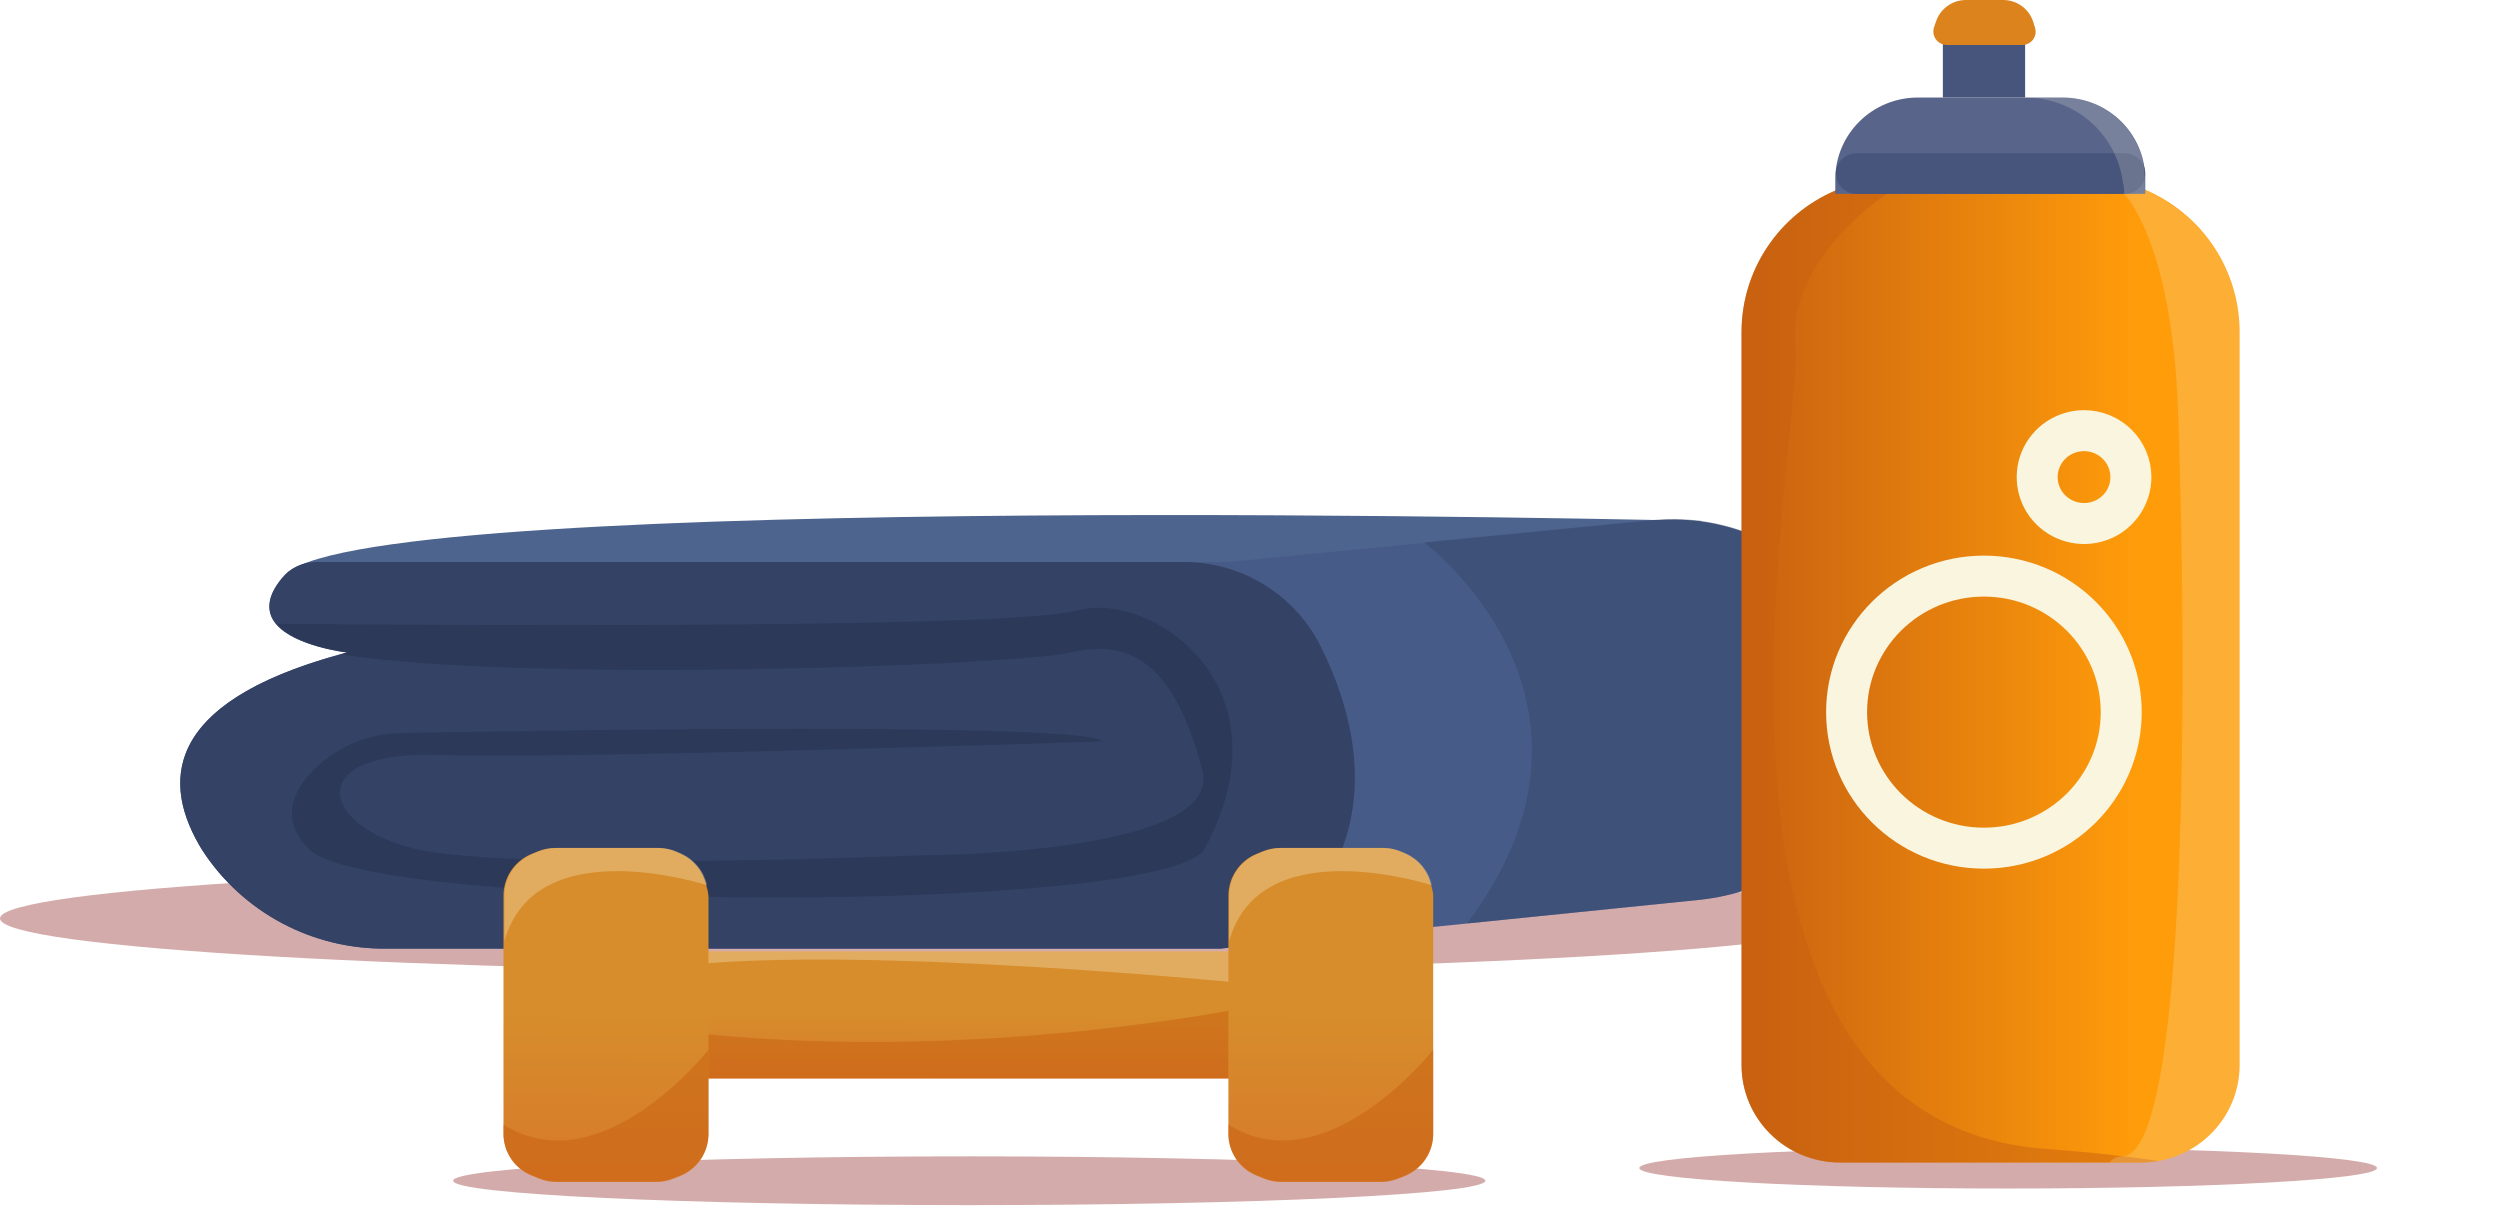 <svg width="61" height="30" viewBox="0 0 61 30" fill="none" xmlns="http://www.w3.org/2000/svg">
<g clip-path="url(#clip0_893_6213)">
<g style="mix-blend-mode:color-burn" opacity="0.4">
<path d="M22.666 23.719C35.185 23.719 45.333 23.133 45.333 22.41C45.333 21.687 35.185 21.101 22.666 21.101C10.148 21.101 0 21.687 0 22.41C0 23.133 10.148 23.719 22.666 23.719Z" fill="#932C2C"/>
</g>
<g style="mix-blend-mode:color-burn" opacity="0.4">
<path d="M23.65 29.405C30.604 29.405 36.242 29.139 36.242 28.81C36.242 28.481 30.604 28.215 23.65 28.215C16.695 28.215 11.057 28.481 11.057 28.81C11.057 29.139 16.695 29.405 23.65 29.405Z" fill="#932C2C"/>
</g>
<g style="mix-blend-mode:color-burn" opacity="0.4">
<path d="M49 29C53.971 29 58 28.776 58 28.5C58 28.224 53.971 28 49 28C44.029 28 40 28.224 40 28.5C40 28.776 44.029 29 49 29Z" fill="#932C2C"/>
</g>
<path d="M41.52 12.712C41.52 12.712 9.286 11.932 6.99 13.991C6.99 13.991 16.277 13.867 19.828 14.132C23.378 14.396 40.305 13.607 41.52 12.712Z" fill="#4D648E"/>
<path d="M45.969 17.887C45.793 18.855 45.331 19.748 44.641 20.455C43.951 21.161 43.064 21.648 42.093 21.854C41.888 21.899 41.68 21.933 41.471 21.956L35.797 22.533L31.054 23.013L29.777 23.146H9.464C8.565 23.161 7.677 22.948 6.884 22.527C6.092 22.107 5.421 21.493 4.935 20.743C3.947 19.143 3.907 17.125 8.472 15.921C8.472 15.921 6.136 15.657 6.648 14.471C6.758 14.239 6.934 14.044 7.155 13.909C7.375 13.774 7.63 13.706 7.889 13.713H29.968L35.308 13.193L40.305 12.703C41.075 12.625 41.853 12.723 42.578 12.99L42.828 13.091C44.327 13.73 46.401 15.15 45.969 17.887Z" fill="#465B87"/>
<path d="M31.054 23.014L29.777 23.146H9.464C8.565 23.161 7.677 22.948 6.884 22.528C6.092 22.107 5.421 21.493 4.935 20.744C3.96 19.165 3.911 17.177 8.281 15.97L8.468 15.921C8.468 15.921 7.191 15.776 6.732 15.225C6.514 14.96 6.479 14.599 6.87 14.114C6.969 13.989 7.096 13.889 7.24 13.819C7.384 13.75 7.542 13.713 7.702 13.713H28.878C29.576 13.711 30.261 13.904 30.853 14.27C31.445 14.636 31.922 15.159 32.229 15.78C33.185 17.706 33.862 20.646 31.054 23.014Z" fill="#344266"/>
<path opacity="0.6" d="M29.381 20.735C28.211 22.357 9.051 22.216 7.555 20.735C6.808 19.994 7.146 19.289 7.671 18.764C8.249 18.203 9.025 17.887 9.834 17.883C13.46 17.817 26.502 17.614 26.902 18.09C26.902 18.09 13.959 18.531 10.684 18.421C7.409 18.31 7.773 20.162 10.154 20.717C12.535 21.273 22.417 20.871 22.417 20.871C22.417 20.871 29.897 20.871 29.336 18.787C28.776 16.702 27.93 15.498 26.155 15.917C24.731 16.252 12.672 16.666 8.307 15.965L8.494 15.917C8.494 15.917 7.217 15.771 6.759 15.22C6.759 15.22 24.428 15.406 26.248 14.899C28.068 14.392 31.557 16.706 29.381 20.735Z" fill="#273451"/>
<path opacity="0.4" d="M42.093 21.854C41.888 21.899 41.68 21.933 41.471 21.956L35.797 22.533C39.891 17.067 34.747 13.232 34.747 13.232L40.305 12.69C41.075 12.612 41.853 12.71 42.578 12.977C45.013 16.177 44.697 21.272 42.093 21.854Z" fill="#344266"/>
<path d="M30.569 23.212H15.899V26.315H30.569V23.212Z" fill="url(#paint0_linear_893_6213)"/>
<path opacity="0.5" d="M30.569 24.552V26.315H15.885V25.072C22.924 26.059 29.982 24.671 30.569 24.552Z" fill="#C86111"/>
<path opacity="0.3" d="M30.569 23.207V24.01C28.963 23.855 19.667 22.991 15.885 23.67V23.207H30.569Z" fill="#F9F5DE"/>
<path d="M17.287 21.854V27.677C17.286 27.893 17.222 28.105 17.101 28.285C16.98 28.466 16.808 28.607 16.606 28.691L16.437 28.757C16.297 28.816 16.145 28.845 15.992 28.841H13.576C13.433 28.841 13.291 28.814 13.158 28.761L12.975 28.686C12.771 28.604 12.595 28.464 12.473 28.282C12.35 28.101 12.284 27.887 12.285 27.668V21.854C12.285 21.638 12.349 21.426 12.469 21.246C12.589 21.066 12.761 20.924 12.962 20.84L13.109 20.779C13.249 20.72 13.401 20.69 13.554 20.69H16.076C16.23 20.693 16.382 20.728 16.521 20.792L16.61 20.831C16.765 20.902 16.902 21.007 17.009 21.139C17.117 21.27 17.192 21.425 17.229 21.59C17.257 21.676 17.277 21.764 17.287 21.854Z" fill="url(#paint1_linear_893_6213)"/>
<path opacity="0.5" d="M17.287 25.614V27.66C17.286 27.876 17.222 28.088 17.101 28.268C16.98 28.448 16.808 28.589 16.606 28.673L16.437 28.739C16.297 28.799 16.145 28.828 15.992 28.823H13.576C13.433 28.823 13.291 28.796 13.158 28.744L12.975 28.669C12.771 28.587 12.595 28.446 12.473 28.265C12.35 28.083 12.284 27.869 12.285 27.651V27.439C14.67 28.942 17.287 25.614 17.287 25.614Z" fill="#C86111"/>
<path opacity="0.3" d="M17.265 21.603C17.265 21.603 13.064 20.223 12.308 22.965V21.854C12.307 21.638 12.371 21.426 12.491 21.246C12.612 21.066 12.783 20.924 12.984 20.84L13.131 20.779C13.272 20.72 13.423 20.69 13.576 20.69H16.099C16.253 20.693 16.404 20.728 16.544 20.792L16.633 20.831C16.788 20.902 16.924 21.007 17.032 21.139C17.139 21.27 17.214 21.425 17.251 21.59L17.265 21.603Z" fill="#F9F5DE"/>
<path d="M34.97 21.854V27.677C34.969 27.893 34.904 28.105 34.783 28.285C34.662 28.466 34.49 28.607 34.289 28.691L34.124 28.757C33.983 28.815 33.832 28.844 33.679 28.841H31.263C31.12 28.841 30.978 28.814 30.845 28.761L30.662 28.686C30.458 28.604 30.283 28.464 30.16 28.282C30.037 28.101 29.972 27.887 29.973 27.668V21.854C29.973 21.638 30.037 21.427 30.157 21.247C30.277 21.066 30.448 20.925 30.649 20.84L30.796 20.779C30.937 20.72 31.088 20.69 31.241 20.69H33.764C33.918 20.693 34.069 20.728 34.209 20.792L34.298 20.831C34.453 20.901 34.59 21.006 34.698 21.138C34.805 21.27 34.88 21.424 34.916 21.59C34.946 21.675 34.964 21.764 34.97 21.854Z" fill="url(#paint2_linear_893_6213)"/>
<path opacity="0.5" d="M34.97 25.614V27.66C34.969 27.876 34.904 28.088 34.783 28.268C34.662 28.448 34.49 28.589 34.289 28.673L34.124 28.739C33.983 28.798 33.832 28.826 33.679 28.823H31.263C31.12 28.823 30.978 28.796 30.845 28.744L30.662 28.669C30.458 28.587 30.283 28.446 30.16 28.265C30.037 28.083 29.972 27.869 29.973 27.651V27.439C32.353 28.942 34.97 25.614 34.97 25.614Z" fill="#C86111"/>
<path opacity="0.3" d="M34.947 21.603C34.947 21.603 30.747 20.223 29.991 22.965V21.854C29.991 21.638 30.055 21.427 30.175 21.247C30.295 21.066 30.466 20.925 30.667 20.84L30.814 20.779C30.954 20.72 31.106 20.69 31.259 20.69H33.782C33.935 20.693 34.087 20.728 34.227 20.792L34.316 20.831C34.471 20.901 34.608 21.006 34.716 21.138C34.823 21.27 34.898 21.424 34.934 21.59L34.947 21.603Z" fill="#F9F5DE"/>
<path d="M54.646 8.102V25.985C54.646 26.545 54.447 27.087 54.083 27.516C53.719 27.945 53.214 28.233 52.657 28.329C52.522 28.352 52.385 28.364 52.248 28.365H44.892C44.577 28.365 44.265 28.303 43.974 28.183C43.682 28.064 43.418 27.888 43.195 27.667C42.972 27.446 42.795 27.184 42.675 26.895C42.555 26.606 42.493 26.297 42.494 25.985V8.102C42.493 7.366 42.711 6.646 43.12 6.032C43.529 5.417 44.111 4.935 44.794 4.646C44.938 4.581 45.087 4.528 45.239 4.487C45.586 4.384 45.946 4.332 46.307 4.333H50.855C51.182 4.333 51.508 4.374 51.825 4.456C52.007 4.504 52.185 4.564 52.359 4.637C53.039 4.931 53.618 5.415 54.025 6.031C54.431 6.647 54.647 7.366 54.646 8.102Z" fill="url(#paint3_linear_893_6213)"/>
<path d="M49.413 0.793H47.406V2.38H49.413V0.793Z" fill="#47547C"/>
<path d="M48.861 0H47.971C47.811 -0 47.654 0.049 47.523 0.142C47.392 0.234 47.294 0.365 47.242 0.516L47.193 0.657C47.175 0.707 47.169 0.76 47.177 0.813C47.184 0.865 47.204 0.915 47.235 0.958C47.266 1.002 47.307 1.037 47.355 1.061C47.403 1.085 47.455 1.098 47.509 1.098H49.337C49.391 1.098 49.444 1.086 49.491 1.062C49.539 1.037 49.58 1.002 49.611 0.959C49.641 0.915 49.661 0.865 49.667 0.812C49.674 0.76 49.668 0.707 49.649 0.657L49.605 0.516C49.552 0.363 49.451 0.231 49.318 0.138C49.184 0.045 49.024 -0.003 48.861 0Z" fill="#DC831E"/>
<path opacity="0.5" d="M52.657 28.329C52.522 28.353 52.385 28.364 52.248 28.365H44.892C44.577 28.365 44.265 28.303 43.974 28.183C43.682 28.064 43.418 27.888 43.195 27.667C42.972 27.446 42.795 27.184 42.675 26.895C42.555 26.606 42.493 26.297 42.494 25.985V8.102C42.494 7.288 42.76 6.495 43.252 5.844C43.745 5.192 44.437 4.716 45.226 4.487C45.501 4.55 45.772 4.631 46.036 4.73C46.036 4.73 43.597 6.321 43.811 8.406C44.025 10.491 40.305 27.338 49.925 28.034C50.975 28.109 51.887 28.21 52.657 28.329Z" fill="#C86111"/>
<path d="M52.345 4.373V4.73H44.781V4.373C44.781 3.844 44.993 3.338 45.37 2.964C45.747 2.59 46.259 2.38 46.792 2.38H50.321C50.586 2.379 50.849 2.429 51.095 2.528C51.34 2.628 51.563 2.774 51.752 2.959C51.94 3.144 52.089 3.365 52.191 3.607C52.293 3.85 52.345 4.11 52.345 4.373Z" fill="#59648B"/>
<path d="M51.847 4.73H45.297C45.165 4.73 45.037 4.678 44.943 4.585C44.849 4.493 44.796 4.367 44.794 4.236C44.796 4.104 44.849 3.978 44.943 3.885C45.037 3.792 45.164 3.739 45.297 3.738H51.847C51.98 3.739 52.106 3.792 52.2 3.885C52.293 3.979 52.346 4.105 52.345 4.236C52.345 4.367 52.293 4.492 52.2 4.585C52.106 4.678 51.979 4.73 51.847 4.73Z" fill="#47547C"/>
<path opacity="0.2" d="M54.646 8.102V25.985C54.646 26.545 54.447 27.087 54.083 27.516C53.719 27.945 53.214 28.233 52.657 28.33C52.522 28.352 52.385 28.364 52.248 28.365H51.473C51.512 28.315 51.562 28.276 51.619 28.249C51.676 28.223 51.739 28.212 51.803 28.215C53.556 28.065 53.302 13.947 53.138 9.896C52.973 5.845 51.829 4.73 51.829 4.73C51.829 4.633 51.829 4.545 51.798 4.457C51.726 3.88 51.442 3.349 51.001 2.966C50.559 2.584 49.991 2.375 49.404 2.38H50.321C50.854 2.38 51.366 2.59 51.743 2.964C52.12 3.338 52.332 3.844 52.332 4.373V4.637C53.018 4.927 53.602 5.41 54.014 6.026C54.425 6.642 54.645 7.363 54.646 8.102Z" fill="#F9F5DE"/>
<path d="M48.407 20.695C50.258 20.695 51.758 19.209 51.758 17.376C51.758 15.543 50.258 14.057 48.407 14.057C46.557 14.057 45.057 15.543 45.057 17.376C45.057 19.209 46.557 20.695 48.407 20.695Z" stroke="#F9F5DE" stroke-miterlimit="10"/>
<path d="M51.994 11.641C51.994 11.865 51.927 12.084 51.801 12.271C51.676 12.457 51.497 12.602 51.288 12.688C51.079 12.774 50.849 12.796 50.627 12.752C50.406 12.709 50.202 12.601 50.042 12.442C49.882 12.284 49.773 12.082 49.729 11.862C49.685 11.642 49.707 11.415 49.794 11.208C49.88 11.001 50.027 10.824 50.215 10.699C50.403 10.575 50.624 10.508 50.85 10.508C51.154 10.508 51.445 10.628 51.659 10.84C51.873 11.053 51.994 11.341 51.994 11.641Z" stroke="#F9F5DE" stroke-miterlimit="10"/>
</g>
<defs>
<linearGradient id="paint0_linear_893_6213" x1="23.223" y1="27.104" x2="23.231" y2="24.75" gradientUnits="userSpaceOnUse">
<stop stop-color="#D6702B"/>
<stop offset="1" stop-color="#D78D2B"/>
</linearGradient>
<linearGradient id="paint1_linear_893_6213" x1="14.768" y1="30.771" x2="14.794" y2="24.728" gradientUnits="userSpaceOnUse">
<stop stop-color="#D6702B"/>
<stop offset="1" stop-color="#D78D2B"/>
</linearGradient>
<linearGradient id="paint2_linear_893_6213" x1="32.451" y1="30.771" x2="32.482" y2="24.728" gradientUnits="userSpaceOnUse">
<stop stop-color="#D6702B"/>
<stop offset="1" stop-color="#D78D2B"/>
</linearGradient>
<linearGradient id="paint3_linear_893_6213" x1="42.494" y1="16.349" x2="54.646" y2="16.349" gradientUnits="userSpaceOnUse">
<stop stop-color="#C86111"/>
<stop offset="0.797" stop-color="#FF9C0A"/>
</linearGradient>
<clipPath id="clip0_893_6213">
<rect width="61" height="30" fill="white"/>
</clipPath>
</defs>
</svg>

